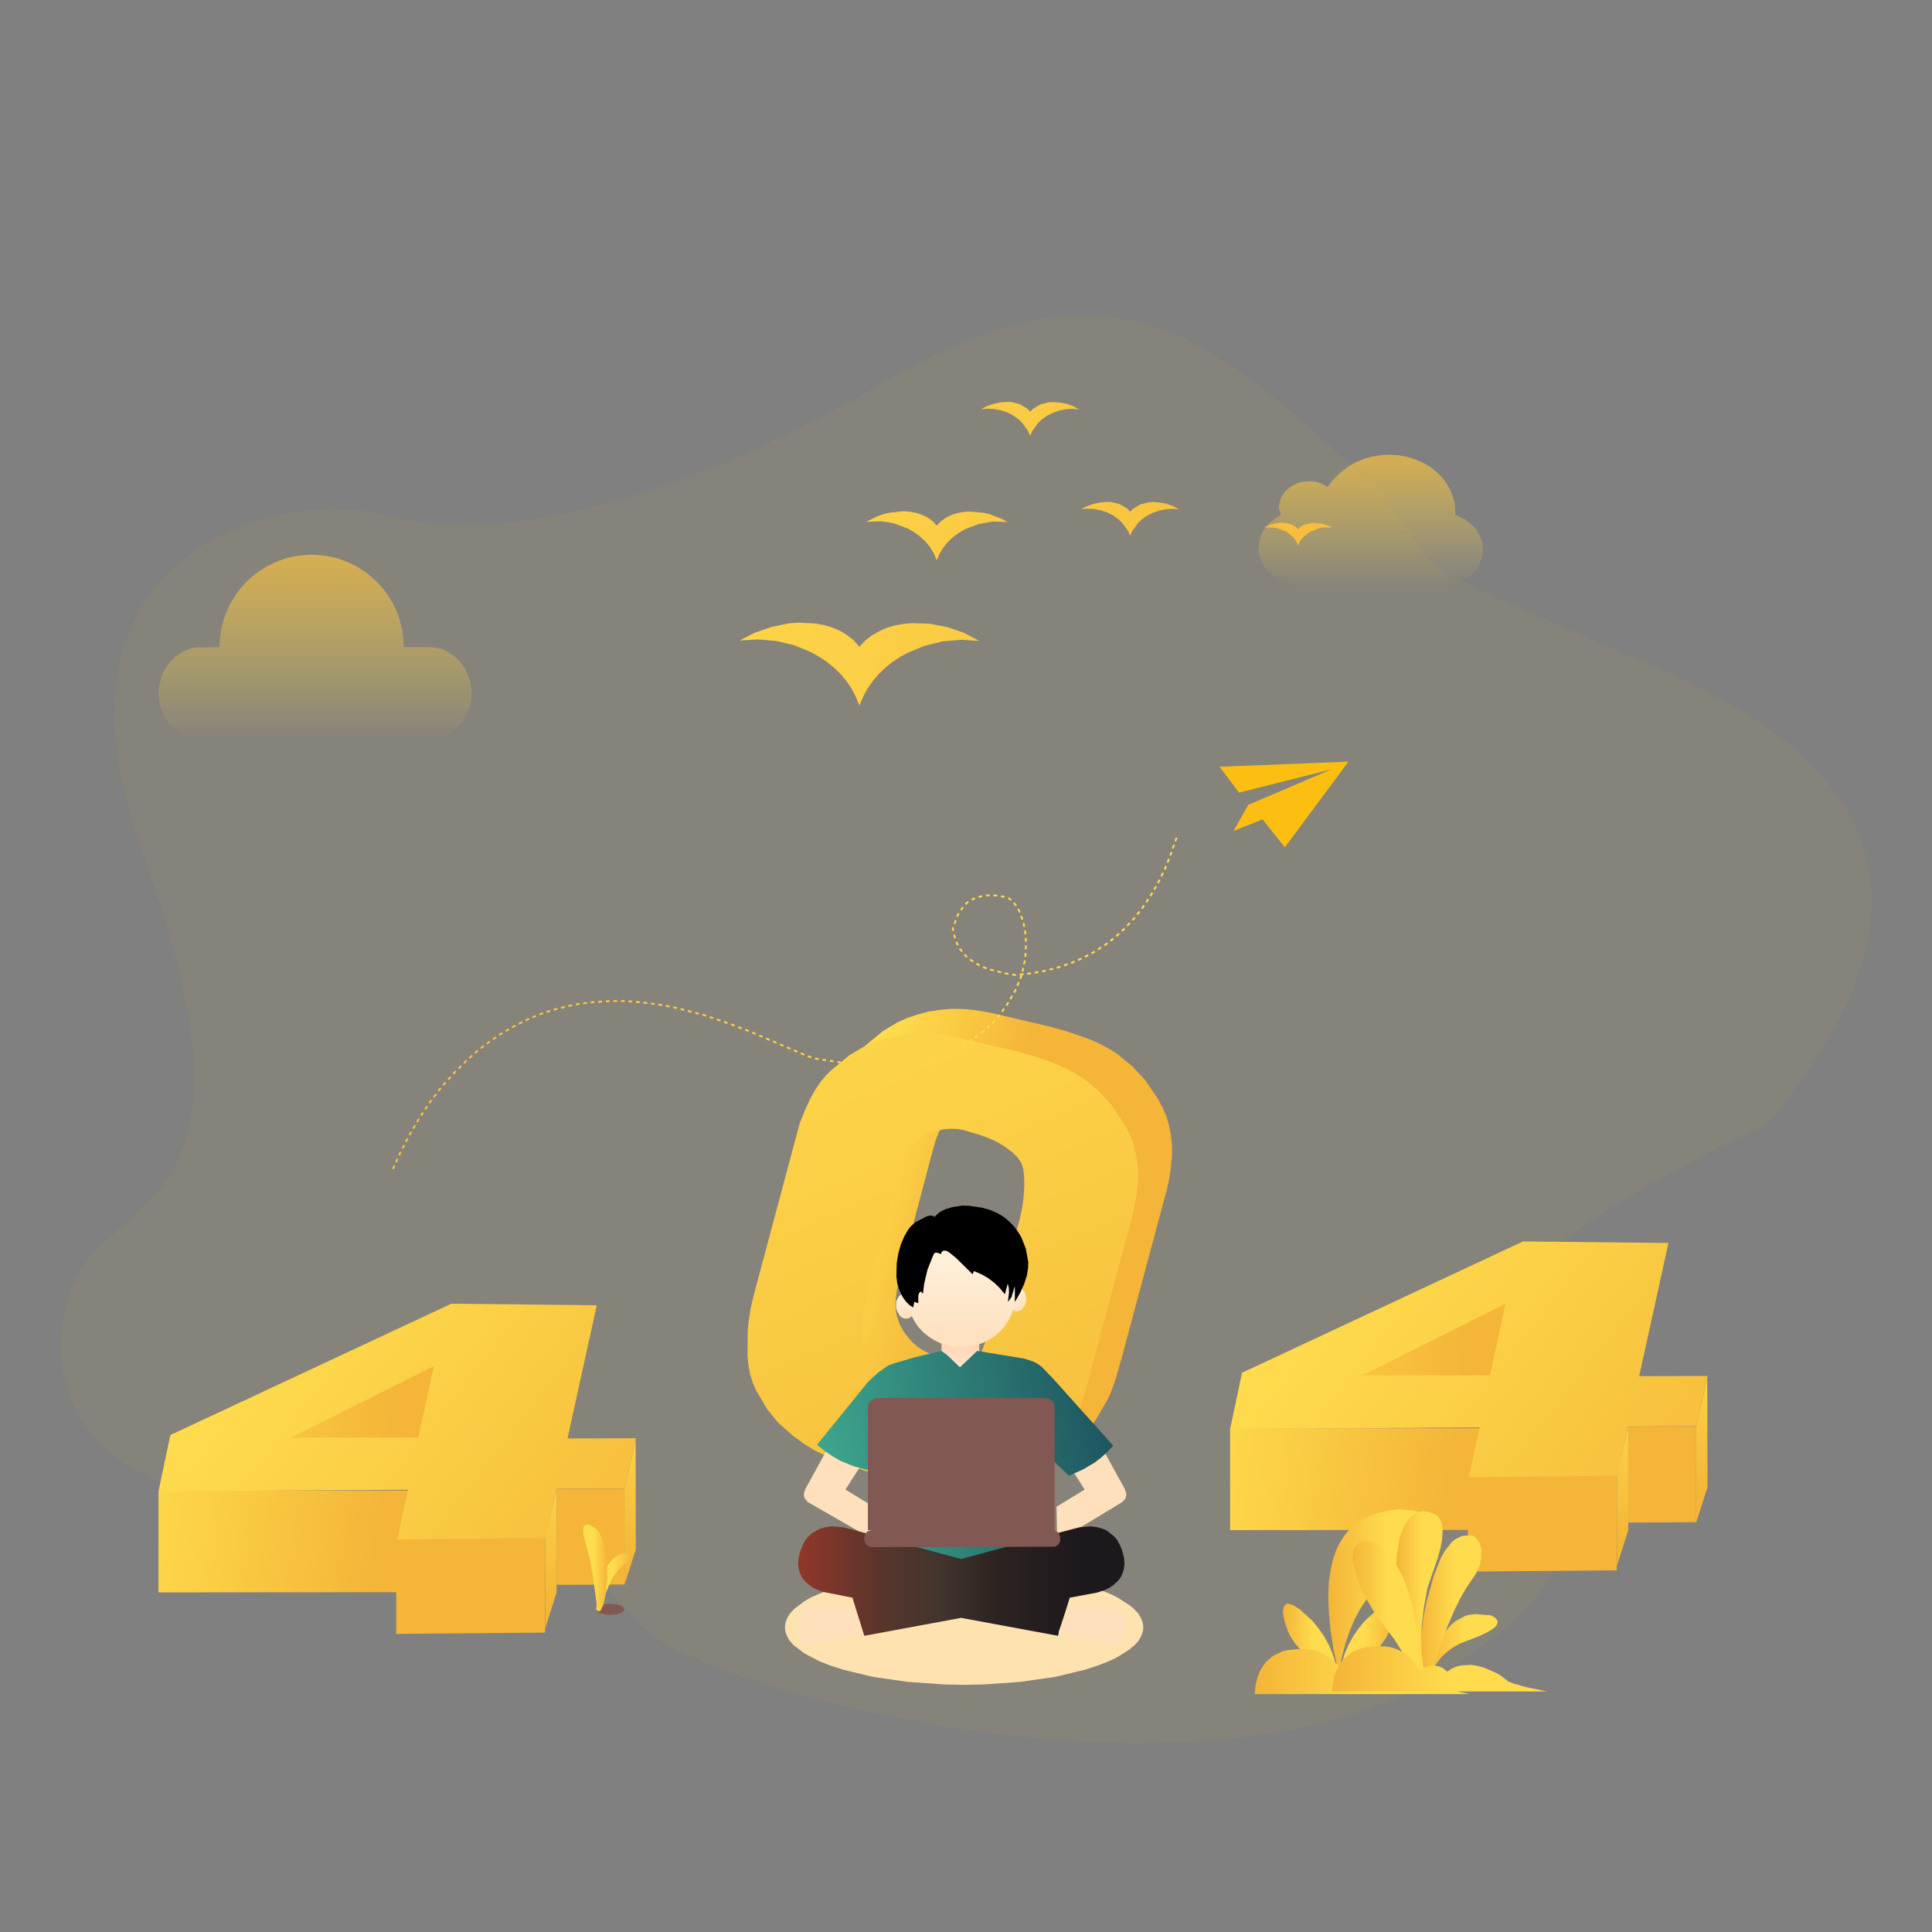 <?xml version="1.0" standalone="no"?><!DOCTYPE svg PUBLIC "-//W3C//DTD SVG 1.1//EN" "http://www.w3.org/Graphics/SVG/1.1/DTD/svg11.dtd"><svg height="1024" node-id="1" sillyvg="true" template-height="1024" template-width="1024" version="1.1" viewBox="0 0 1024 1024" width="1024" xmlns="http://www.w3.org/2000/svg" xmlns:xlink="http://www.w3.org/1999/xlink"><rect x="0" y="0" width="1024" height="1024" fill="#808080" stroke="none"/><defs node-id="149"><linearGradient gradientUnits="objectBoundingBox" id="linearGradient-1" node-id="5" spreadMethod="pad" x1="0.5" x2="0.5" y1="1" y2="-0.415"><stop offset="0" stop-color="#ffdc4d" stop-opacity="0"></stop><stop offset="1" stop-color="#f4b538"></stop></linearGradient><linearGradient gradientUnits="objectBoundingBox" id="linearGradient-2" node-id="8" spreadMethod="pad" x1="0.5" x2="0.5" y1="1" y2="-0.415"><stop offset="0" stop-color="#ffdc4d" stop-opacity="0"></stop><stop offset="1" stop-color="#f4b538"></stop></linearGradient><linearGradient gradientUnits="objectBoundingBox" id="linearGradient1" node-id="163" spreadMethod="pad" x1="-0.073" x2="0.5" y1="0.45" y2="0.5"><stop offset="0" stop-color="#ffdc4d"></stop><stop offset="1" stop-color="#f4b538"></stop></linearGradient><linearGradient gradientUnits="objectBoundingBox" id="linearGradient2" node-id="170" spreadMethod="pad" x1="0.497" x2="0.515" y1="-0.32" y2="0.856"><stop offset="0" stop-color="#ffdc4d"></stop><stop offset="1" stop-color="#f4b538"></stop></linearGradient><linearGradient gradientUnits="objectBoundingBox" id="linearGradient3" node-id="177" spreadMethod="pad" x1="0.497" x2="0.514" y1="-0.32" y2="0.856"><stop offset="0" stop-color="#ffdc4d"></stop><stop offset="1" stop-color="#f4b538"></stop></linearGradient><linearGradient gradientUnits="objectBoundingBox" id="linearGradient4" node-id="184" spreadMethod="pad" x1="0.143" x2="1.378" y1="0.265" y2="0.743"><stop offset="0" stop-color="#ffdc4d"></stop><stop offset="1" stop-color="#f4b538"></stop></linearGradient><linearGradient gradientUnits="objectBoundingBox" id="linearGradient-7" node-id="23" spreadMethod="pad" x1="0.157" x2="0.5" y1="0.385" y2="0.5"><stop offset="0" stop-color="#ffdc4d"></stop><stop offset="1" stop-color="#f4b538"></stop></linearGradient><linearGradient gradientUnits="objectBoundingBox" id="linearGradient-8" node-id="26" spreadMethod="pad" x1="0.286" x2="1.025" y1="-0.461" y2="1.497"><stop offset="0" stop-color="#ffdc4d"></stop><stop offset="1" stop-color="#f4b538"></stop></linearGradient><linearGradient gradientUnits="objectBoundingBox" id="linearGradient-3" node-id="11" spreadMethod="pad" x1="-0.073" x2="0.5" y1="0.45" y2="0.5"><stop offset="0" stop-color="#ffdc4d"></stop><stop offset="1" stop-color="#f4b538"></stop></linearGradient><linearGradient gradientUnits="objectBoundingBox" id="linearGradient-4" node-id="14" spreadMethod="pad" x1="0.497" x2="0.515" y1="-0.32" y2="0.856"><stop offset="0" stop-color="#ffdc4d"></stop><stop offset="1" stop-color="#f4b538"></stop></linearGradient><linearGradient gradientUnits="objectBoundingBox" id="linearGradient-5" node-id="17" spreadMethod="pad" x1="0.497" x2="0.514" y1="-0.32" y2="0.856"><stop offset="0" stop-color="#ffdc4d"></stop><stop offset="1" stop-color="#f4b538"></stop></linearGradient><linearGradient gradientUnits="objectBoundingBox" id="linearGradient-6" node-id="20" spreadMethod="pad" x1="0.143" x2="1.378" y1="0.265" y2="0.743"><stop offset="0" stop-color="#ffdc4d"></stop><stop offset="1" stop-color="#f4b538"></stop></linearGradient><linearGradient gradientUnits="objectBoundingBox" id="linearGradient-9" node-id="29" spreadMethod="pad" x1="0.5" x2="0.5" y1="-0.19" y2="1"><stop offset="0" stop-color="#ffcda5"></stop><stop offset="1" stop-color="#ffe8d1"></stop></linearGradient><linearGradient gradientUnits="objectBoundingBox" id="linearGradient-10" node-id="32" spreadMethod="pad" x1="0.5" x2="0.5" y1="0" y2="1"><stop offset="0" stop-color="#fff2df"></stop><stop offset="1" stop-color="#fee0bc"></stop></linearGradient><linearGradient gradientUnits="objectBoundingBox" id="linearGradient-11" node-id="35" spreadMethod="pad" x1="0.204" x2="0.644" y1="0.234" y2="1"><stop offset="0" stop-color="#fff2df"></stop><stop offset="1" stop-color="#fee0bc"></stop></linearGradient><linearGradient gradientUnits="objectBoundingBox" id="linearGradient-12" node-id="38" spreadMethod="pad" x1="0.5" x2="0.5" y1="0" y2="1"><stop offset="0" stop-color="#fff2df"></stop><stop offset="1" stop-color="#fee0bc"></stop></linearGradient><linearGradient gradientUnits="objectBoundingBox" id="linearGradient-13" node-id="41" spreadMethod="pad" x1="-0.087" x2="1.2" y1="0.666" y2="0.5"><stop offset="0" stop-color="#41b093"></stop><stop offset="1" stop-color="#184657"></stop></linearGradient><linearGradient gradientUnits="objectBoundingBox" id="linearGradient-14" node-id="44" spreadMethod="pad" x1="0.863" x2="-0" y1="-0.028" y2="-0.028"><stop offset="0" stop-color="#1d181c"></stop><stop offset="0.3" stop-color="#2c2422"></stop><stop offset="0.5" stop-color="#42352c"></stop><stop offset="0.7" stop-color="#57352c"></stop><stop offset="1" stop-color="#923629"></stop></linearGradient><linearGradient gradientUnits="objectBoundingBox" id="linearGradient-17" node-id="56" spreadMethod="pad" x1="0.5" x2="0.5" y1="-0.517" y2="2.094"><stop offset="0" stop-color="#fcbf11"></stop><stop offset="1" stop-color="#fcbf11"></stop></linearGradient><linearGradient gradientUnits="objectBoundingBox" id="linearGradient-18" node-id="59" spreadMethod="pad" x1="-0.389" x2="0.9" y1="0.475" y2="0.51"><stop offset="0" stop-color="#f4b538"></stop><stop offset="1" stop-color="#ffdc4d"></stop></linearGradient><linearGradient gradientUnits="objectBoundingBox" id="linearGradient-19" node-id="62" spreadMethod="pad" x1="0.453" x2="0.992" y1="0.997" y2="0.997"><stop offset="0" stop-color="#ffdc4d"></stop><stop offset="1" stop-color="#f4b538"></stop></linearGradient><linearGradient gradientUnits="objectBoundingBox" id="linearGradient-20" node-id="65" spreadMethod="pad" x1="0.453" x2="0.992" y1="0.997" y2="0.997"><stop offset="0" stop-color="#ffdc4d"></stop><stop offset="1" stop-color="#f4b538"></stop></linearGradient><linearGradient gradientUnits="objectBoundingBox" id="linearGradient-21" node-id="68" spreadMethod="pad" x1="0.547" x2="0.008" y1="0.997" y2="0.997"><stop offset="0" stop-color="#ffdc4d"></stop><stop offset="1" stop-color="#f4b538"></stop></linearGradient><linearGradient gradientUnits="objectBoundingBox" id="linearGradient5" node-id="299" spreadMethod="pad" x1="0.547" x2="0.008" y1="0.997" y2="0.997"><stop offset="0" stop-color="#ffdc4d"></stop><stop offset="1" stop-color="#f4b538"></stop></linearGradient><linearGradient gradientUnits="objectBoundingBox" id="linearGradient-22" node-id="71" spreadMethod="pad" x1="0.453" x2="0.992" y1="0.997" y2="0.997"><stop offset="0" stop-color="#ffdc4d"></stop><stop offset="1" stop-color="#f4b538"></stop></linearGradient><linearGradient gradientUnits="objectBoundingBox" id="linearGradient-23" node-id="74" spreadMethod="pad" x1="0.547" x2="0.008" y1="0.997" y2="0.997"><stop offset="0" stop-color="#ffdc4d"></stop><stop offset="1" stop-color="#f4b538"></stop></linearGradient><linearGradient gradientUnits="objectBoundingBox" id="linearGradient-24" node-id="77" spreadMethod="pad" x1="0.547" x2="0.008" y1="0.997" y2="0.997"><stop offset="0" stop-color="#ffdc4d"></stop><stop offset="1" stop-color="#f4b538"></stop></linearGradient><linearGradient gradientUnits="objectBoundingBox" id="linearGradient-25" node-id="80" spreadMethod="pad" x1="0.547" x2="0.008" y1="0.997" y2="0.997"><stop offset="0" stop-color="#ffdc4d"></stop><stop offset="1" stop-color="#f4b538"></stop></linearGradient><linearGradient gradientUnits="objectBoundingBox" id="linearGradient-26" node-id="83" spreadMethod="pad" x1="0.547" x2="0.008" y1="0.997" y2="0.997"><stop offset="0" stop-color="#ffdc4d"></stop><stop offset="1" stop-color="#f4b538"></stop></linearGradient><linearGradient gradientUnits="objectBoundingBox" id="linearGradient-27" node-id="86" spreadMethod="pad" x1="0.547" x2="0.008" y1="0.997" y2="0.997"><stop offset="0" stop-color="#ffdc4d"></stop><stop offset="1" stop-color="#f4b538"></stop></linearGradient><linearGradient gradientUnits="objectBoundingBox" id="linearGradient-28" node-id="89" spreadMethod="pad" x1="0.547" x2="0.008" y1="0.997" y2="0.997"><stop offset="0" stop-color="#ffdc4d"></stop><stop offset="1" stop-color="#f4b538"></stop></linearGradient><linearGradient gradientUnits="objectBoundingBox" id="linearGradient-29" node-id="92" spreadMethod="pad" x1="-0.263" x2="1.305" y1="0.369" y2="0.535"><stop offset="0" stop-color="#ffdc4d"></stop><stop offset="1" stop-color="#f4b538"></stop></linearGradient></defs><path d="M 0.00 0.00 L 1024.00 0.00 L 1024.00 1024.00 L 0.00 1024.00 Z" fill="none" id="矩形" node-id="96" stroke="none" target-height="1024" target-width="1024" target-x="0" target-y="0"></path><g node-id="389"><g node-id="390"><path d="M 937.80 594.60 L 947.50 582.50 L 956.00 570.90 L 963.40 559.80 L 969.90 549.20 L 975.30 539.10 L 980.00 529.40 L 983.70 520.00 L 986.70 511.00 L 989.00 502.40 L 990.70 494.00 L 991.60 486.00 L 992.00 478.20 L 991.80 470.60 L 991.00 463.20 L 989.60 455.90 L 987.60 448.80 L 985.10 441.80 L 981.90 434.90 L 978.20 428.10 L 973.70 421.40 L 968.60 414.70 L 962.80 408.10 L 956.20 401.50 L 948.70 394.90 L 940.40 388.40 L 931.10 381.80 L 920.80 375.40 L 909.30 368.90 L 896.70 362.50 L 882.90 356.20 L 806.50 322.80 L 784.10 312.50 L 775.50 308.30 L 764.10 301.90 L 760.40 299.30 L 757.30 296.60 L 755.00 294.20 L 743.90 277.40 L 739.80 272.00 L 728.20 258.70 L 720.40 250.80 L 709.80 240.70 L 686.80 220.10 L 676.20 211.30 L 665.40 202.80 L 654.90 195.40 L 644.90 188.90 L 637.10 184.30 L 629.40 180.30 L 621.80 176.90 L 614.30 174.00 L 606.60 171.50 L 598.70 169.60 L 590.80 168.20 L 582.80 167.30 L 574.80 167.00 L 566.50 167.20 L 557.90 168.10 L 548.90 169.50 L 540.20 171.40 L 531.00 174.00 L 521.30 177.30 L 511.00 181.20 L 501.20 185.50 L 490.70 190.60 L 479.60 196.40 L 451.10 212.50 L 434.90 221.20 L 419.20 229.10 L 404.00 236.30 L 388.30 243.30 L 373.20 249.50 L 358.60 255.00 L 344.60 259.90 L 330.20 264.40 L 316.40 268.20 L 303.30 271.30 L 290.90 273.80 L 278.10 275.90 L 266.00 277.30 L 254.70 278.10 L 244.10 278.30 L 235.40 278.00 L 227.20 277.40 L 219.60 276.40 L 212.40 275.00 L 199.40 271.80 L 192.30 270.60 L 184.50 269.90 L 176.70 269.70 L 168.40 270.00 L 159.80 270.80 L 151.20 272.20 L 142.60 274.10 L 133.80 276.70 L 127.40 279.00 L 114.90 284.70 L 108.80 288.10 L 103.00 291.90 L 97.40 296.10 L 92.10 300.80 L 87.00 305.80 L 82.30 311.20 L 78.00 317.10 L 74.10 323.40 L 70.50 330.30 L 68.10 336.00 L 66.00 341.90 L 64.20 348.30 L 62.70 355.10 L 61.60 362.40 L 60.90 369.40 L 60.60 376.90 L 60.80 384.90 L 61.40 393.40 L 62.50 402.50 L 63.90 411.10 L 65.90 420.20 L 68.40 430.00 L 71.50 440.30 L 82.40 471.50 L 88.10 489.30 L 92.50 505.10 L 95.60 517.30 L 99.80 538.30 L 102.20 556.80 L 102.70 565.30 L 102.60 579.80 L 101.00 593.40 L 98.30 604.50 L 95.70 611.50 L 92.80 617.70 L 89.60 623.20 L 86.00 628.40 L 82.10 633.20 L 78.00 637.60 L 71.60 643.90 L 51.80 661.40 L 45.90 668.10 L 43.20 672.00 L 38.50 680.90 L 35.10 690.70 L 32.80 701.50 L 32.20 706.90 L 32.20 718.30 L 32.80 724.00 L 33.80 729.70 L 35.40 735.40 L 37.40 741.10 L 39.80 746.50 L 42.80 751.90 L 46.40 757.10 L 50.50 762.30 L 55.10 766.90 L 60.30 771.40 L 66.30 775.70 L 73.00 779.80 L 78.50 782.60 L 84.40 785.10 L 91.00 787.50 L 98.20 789.70 L 106.10 791.60 L 121.80 794.20 L 140.50 795.50 L 170.60 795.70 L 187.90 796.20 L 203.10 797.20 L 218.30 798.70 L 231.70 800.60 L 243.30 802.70 L 254.90 805.50 L 265.10 808.40 L 273.90 811.40 L 282.50 815.10 L 290.10 818.80 L 296.80 822.60 L 303.30 826.80 L 309.10 831.00 L 314.20 835.30 L 321.60 842.20 L 343.30 865.00 L 350.80 870.20 L 356.50 873.40 L 363.90 877.00 L 372.80 881.00 L 383.60 885.20 L 406.70 893.10 L 434.00 901.00 L 464.30 908.20 L 496.40 914.40 L 513.40 917.10 L 530.50 919.30 L 547.90 921.20 L 565.60 922.60 L 583.20 923.60 L 600.90 924.00 L 618.40 923.80 L 644.60 922.40 L 670.00 919.40 L 682.50 917.30 L 694.70 914.70 L 706.50 911.80 L 717.90 908.30 L 727.00 905.20 L 735.70 901.70 L 744.20 897.90 L 752.30 893.80 L 760.10 889.40 L 770.90 882.70 L 788.40 870.50 L 795.30 865.00 L 802.30 858.90 L 808.10 853.20 L 812.90 847.90 L 816.80 842.90 L 820.50 837.50 L 823.40 832.30 L 825.50 827.50 L 827.10 822.90 L 828.10 818.10 L 828.70 813.50 L 828.70 809.00 L 828.30 804.60 L 827.10 798.80 L 825.40 793.20 L 823.00 787.60 L 817.10 776.80 L 808.00 763.70 L 796.70 748.30 L 791.60 740.60 L 788.50 735.40 L 785.90 730.30 L 783.80 725.10 L 782.90 721.40 L 782.40 717.70 L 782.50 713.70 L 783.20 709.60 L 784.60 705.30 L 786.60 700.60 L 789.40 695.60 L 793.10 690.30 L 797.90 684.50 L 803.80 678.20 L 811.10 671.50 L 819.80 664.20 L 830.10 656.30 L 842.30 647.80 L 856.50 638.70 L 873.00 628.80 L 891.80 618.20 L 913.40 606.80 L 937.80 594.60 Z" fill="#f1bc01" fill-opacity="0.05" fill-rule="evenodd" group-id="1,2" id="路径-60" node-id="98" stroke="none" target-height="757" target-width="959.8" target-x="32.2" target-y="167"></path></g><path d="M 227.50 343.00 L 214.00 343.00 L 213.80 337.90 L 213.00 333.10 L 211.80 328.40 L 210.20 323.90 L 208.10 319.60 L 205.70 315.60 L 202.90 311.80 L 199.70 308.40 L 196.20 305.20 L 192.50 302.40 L 188.50 299.90 L 184.20 297.90 L 179.70 296.20 L 175.10 295.00 L 170.30 294.30 L 165.20 294.00 L 160.10 294.30 L 155.30 295.00 L 150.60 296.20 L 146.20 297.90 L 141.90 299.90 L 137.90 302.40 L 134.10 305.20 L 130.60 308.40 L 127.50 311.80 L 124.70 315.60 L 122.20 319.60 L 120.20 323.90 L 118.50 328.40 L 117.30 333.10 L 116.60 337.90 L 116.30 343.00 L 103.40 343.20 L 100.50 343.90 L 97.70 344.90 L 92.80 348.10 L 90.60 350.20 L 87.10 355.10 L 85.80 358.00 L 84.20 364.10 L 84.00 367.50 L 84.80 374.00 L 87.10 379.90 L 90.60 384.80 L 95.10 388.70 L 97.70 390.10 L 100.50 391.10 L 103.40 391.80 L 106.50 392.00 L 227.50 392.00 L 230.60 391.80 L 233.50 391.10 L 236.30 390.10 L 241.20 386.90 L 243.40 384.80 L 246.90 379.90 L 249.20 374.00 L 249.80 370.90 L 250.00 367.50 L 249.80 364.10 L 249.20 361.00 L 246.90 355.10 L 245.30 352.50 L 241.20 348.10 L 236.30 344.90 L 233.50 343.90 L 230.60 343.20 L 227.50 343.00 Z" fill="url(#linearGradient-1)" fill-rule="evenodd" group-id="1" id="路径" node-id="99" stroke="none" target-height="98" target-width="166" target-x="84" target-y="294"></path><path d="M 786.00 291.30 L 785.80 294.00 L 784.20 299.00 L 782.90 301.30 L 780.60 304.00 L 777.80 306.30 L 774.50 308.30 L 771.00 309.80 L 767.10 310.70 L 762.70 311.00 L 690.80 311.00 L 686.50 310.40 L 682.50 309.40 L 678.90 307.80 L 675.50 305.80 L 672.60 303.40 L 670.30 300.60 L 668.90 298.30 L 667.90 295.90 L 667.20 293.30 L 667.00 290.40 L 667.70 285.60 L 669.60 281.20 L 672.70 277.40 L 675.60 274.90 L 678.90 272.90 L 677.80 269.00 L 678.10 266.50 L 678.80 264.30 L 680.00 262.10 L 681.50 260.10 L 683.50 258.40 L 685.80 257.00 L 688.20 255.90 L 691.00 255.30 L 694.00 255.00 L 696.80 255.20 L 699.30 255.90 L 703.80 258.10 L 706.10 254.80 L 708.90 251.90 L 712.00 249.20 L 715.30 246.80 L 719.00 244.80 L 723.00 243.20 L 727.20 242.00 L 731.60 241.30 L 736.20 241.00 L 741.10 241.30 L 745.60 242.10 L 749.90 243.40 L 754.10 245.20 L 757.80 247.30 L 761.10 249.90 L 764.10 252.80 L 766.60 256.00 L 768.60 259.50 L 770.10 263.20 L 771.10 267.10 L 771.40 272.90 L 776.80 275.50 L 781.10 279.10 L 782.80 281.20 L 785.20 286.00 L 785.80 288.60 L 786.00 291.30 Z" fill="url(#linearGradient-2)" fill-rule="evenodd" group-id="1" id="路径" node-id="100" stroke="none" target-height="70" target-width="119" target-x="667" target-y="241"></path><g node-id="391"><path d="M 245.70 703.00 L 250.00 769.00 L 131.00 764.10 L 245.70 703.00 Z M 220.00 790.00 L 219.90 815.70 L 289.00 815.00 L 288.90 865.30 L 210.00 866.00 L 210.00 843.90 L 84.00 844.00 L 84.00 790.10 L 220.00 790.00 Z M 295.00 789.20 L 331.00 789.00 L 331.00 839.80 L 295.00 840.00 L 295.00 789.20 Z" fill="url(#linearGradient1)" fill-rule="evenodd" group-id="1,3" id="形状结合" node-id="102" stroke="none" target-height="163" target-width="247" target-x="84" target-y="703"></path><path d="M 289.00 815.10 L 289.00 863.00 L 295.00 844.10 L 295.00 789.00 Z" fill="url(#linearGradient2)" fill-rule="evenodd" group-id="1,3" id="路径-23" node-id="103" stroke="none" target-height="74" target-width="6" target-x="289" target-y="789"></path><path d="M 331.00 789.20 L 336.90 763.00 L 337.00 821.30 L 331.00 840.00 Z" fill="url(#linearGradient3)" fill-rule="evenodd" group-id="1,3" id="路径-24" node-id="104" stroke="none" target-height="77" target-width="6" target-x="331" target-y="763"></path><path d="M 289.20 815.20 L 294.90 789.10 L 331.10 788.90 L 337.00 762.30 L 300.80 762.40 L 316.30 691.80 L 239.20 691.00 L 90.30 760.60 L 84.00 790.40 L 216.20 789.60 L 210.50 816.00 L 289.20 815.20 Z M 221.70 761.90 L 154.00 762.00 L 230.00 724.00 L 221.70 761.90 Z" fill="url(#linearGradient4)" fill-rule="evenodd" group-id="1,3" node-id="368" stroke="none" target-height="125" target-width="253" target-x="84" target-y="691"></path></g><g node-id="392"><g node-id="400"><path d="M 467.30 763.30 L 479.00 767.40 L 486.90 769.70 L 512.50 775.00 L 519.60 776.00 L 526.20 776.50 L 533.20 776.40 L 540.30 775.90 L 547.20 774.80 L 553.80 773.30 L 558.80 771.70 L 561.90 770.30 L 565.30 768.30 L 572.00 763.40 L 577.70 756.90 L 580.80 752.50 L 587.10 741.70 L 588.90 737.80 L 591.30 731.00 L 594.60 719.40 L 618.30 631.10 L 619.60 625.30 L 620.60 618.90 L 621.20 612.60 L 621.20 607.30 L 620.70 602.10 L 619.50 596.00 L 618.30 591.90 L 616.30 587.20 L 613.40 581.90 L 606.90 572.40 L 600.20 565.20 L 592.40 558.80 L 588.10 556.00 L 583.10 553.30 L 577.50 550.80 L 564.70 546.40 L 556.30 544.10 L 525.50 536.90 L 516.30 535.30 L 510.70 534.80 L 504.80 534.70 L 498.40 535.20 L 492.00 536.20 L 486.30 537.70 L 481.00 539.50 L 475.80 541.80 L 468.20 546.30 L 458.60 554.20 L 455.70 557.10 L 452.80 560.60 L 450.10 564.60 L 447.70 568.90 L 444.90 574.80 L 441.80 582.60 L 417.80 672.30 L 415.90 680.30 L 414.70 687.90 L 414.30 692.90 L 414.20 705.60 L 414.70 710.70 L 415.60 715.50 L 417.00 719.90 L 418.80 724.00 L 424.60 733.90 L 430.50 741.10 L 438.30 748.00 L 444.60 752.60 L 449.90 755.80 L 456.10 758.70 L 467.30 763.30 Z M 505.50 721.60 L 497.20 719.20 L 492.40 717.30 L 488.70 715.40 L 485.90 713.50 L 483.30 711.10 L 481.00 708.50 L 478.90 705.60 L 477.10 702.40 L 475.80 699.00 L 474.90 695.50 L 474.60 691.80 L 474.80 687.80 L 475.60 682.60 L 478.30 670.40 L 493.70 612.30 L 495.80 604.80 L 497.80 599.60 L 499.70 596.10 L 501.40 594.00 L 504.20 591.30 L 508.60 588.10 L 510.70 587.10 L 518.00 585.60 L 522.20 585.30 L 525.60 585.40 L 528.40 585.90 L 536.60 588.30 L 542.20 590.30 L 546.90 592.50 L 550.80 594.90 L 554.60 597.80 L 557.20 600.30 L 558.80 602.50 L 559.70 604.30 L 560.40 606.90 L 560.80 610.50 L 560.90 615.50 L 560.50 621.80 L 559.70 627.60 L 558.50 633.00 L 543.60 688.80 L 538.90 701.80 L 534.80 711.30 L 531.60 716.10 L 529.80 717.70 L 527.50 719.20 L 524.50 720.60 L 520.80 721.80 L 517.10 722.50 L 513.30 722.70 L 509.40 722.40 L 505.50 721.60 Z" fill="url(#linearGradient-7)" fill-rule="evenodd" group-id="1,4,12" node-id="374" stroke="none" target-height="241.8" target-width="207" target-x="414.2" target-y="534.7"></path></g><path d="M 449.30 776.30 L 461.00 780.40 L 468.90 782.70 L 494.50 788.00 L 501.60 789.00 L 508.20 789.50 L 515.20 789.40 L 522.30 788.90 L 529.20 787.80 L 535.80 786.30 L 540.80 784.70 L 543.90 783.30 L 547.30 781.30 L 554.00 776.40 L 559.70 769.90 L 562.80 765.50 L 569.10 754.70 L 570.90 750.80 L 573.30 744.00 L 576.60 732.40 L 600.30 644.10 L 601.60 638.30 L 602.60 631.90 L 603.20 625.60 L 603.20 620.30 L 602.70 615.10 L 601.50 609.00 L 600.30 604.90 L 598.30 600.20 L 595.40 594.90 L 588.90 585.40 L 582.20 578.20 L 574.40 571.80 L 570.10 569.00 L 565.10 566.30 L 559.50 563.80 L 546.70 559.40 L 538.30 557.10 L 507.50 549.90 L 498.30 548.30 L 492.70 547.80 L 486.80 547.70 L 480.40 548.20 L 474.00 549.20 L 468.30 550.70 L 463.00 552.50 L 457.80 554.80 L 450.20 559.30 L 440.60 567.20 L 437.70 570.10 L 434.80 573.60 L 432.10 577.60 L 429.70 581.90 L 426.90 587.80 L 423.80 595.60 L 399.80 685.30 L 397.90 693.30 L 396.70 700.90 L 396.30 705.90 L 396.20 718.60 L 396.70 723.70 L 397.60 728.50 L 399.00 732.90 L 400.80 737.00 L 406.60 746.90 L 412.50 754.10 L 420.30 761.00 L 426.60 765.60 L 431.90 768.80 L 438.10 771.70 L 449.30 776.30 Z M 487.50 734.60 L 479.20 732.20 L 474.40 730.30 L 470.70 728.40 L 467.90 726.50 L 463.00 721.50 L 459.10 715.40 L 457.80 712.00 L 456.90 708.50 L 456.60 704.80 L 456.80 700.80 L 457.60 695.60 L 460.30 683.40 L 475.70 625.30 L 477.80 617.80 L 479.80 612.60 L 481.70 609.10 L 483.40 607.00 L 486.20 604.30 L 490.60 601.10 L 492.70 600.10 L 500.00 598.60 L 504.20 598.30 L 507.60 598.40 L 510.40 598.90 L 518.60 601.30 L 524.20 603.30 L 528.90 605.50 L 532.80 607.90 L 536.60 610.80 L 539.20 613.30 L 540.80 615.50 L 541.70 617.30 L 542.40 619.90 L 542.80 623.50 L 542.90 628.50 L 542.50 634.80 L 541.70 640.60 L 540.50 646.00 L 525.60 701.80 L 520.90 714.80 L 516.80 724.30 L 513.60 729.10 L 511.80 730.70 L 509.50 732.20 L 506.50 733.60 L 502.80 734.80 L 499.10 735.50 L 495.30 735.70 L 491.40 735.40 L 487.50 734.60 Z" fill="url(#linearGradient-8)" fill-rule="evenodd" group-id="1,4,13" node-id="379" stroke="none" target-height="241.8" target-width="207" target-x="396.2" target-y="547.7"></path></g><g node-id="393"><path d="M 813.70 670.00 L 818.00 736.00 L 699.00 731.10 L 813.70 670.00 Z M 788.00 757.00 L 787.90 782.70 L 857.00 782.00 L 856.90 832.30 L 778.00 833.00 L 778.00 810.90 L 652.00 811.00 L 652.00 757.10 L 788.00 757.00 Z M 863.00 756.20 L 899.00 756.00 L 899.00 806.80 L 863.00 807.00 L 863.00 756.20 Z" fill="url(#linearGradient-3)" fill-rule="evenodd" group-id="1,5" id="形状结合" node-id="110" stroke="none" target-height="163" target-width="247" target-x="652" target-y="670"></path><path d="M 857.00 782.10 L 857.00 830.00 L 863.00 811.10 L 863.00 756.00 Z" fill="url(#linearGradient-4)" fill-rule="evenodd" group-id="1,5" id="路径-23" node-id="111" stroke="none" target-height="74" target-width="6" target-x="857" target-y="756"></path><path d="M 899.00 756.20 L 904.90 730.00 L 905.00 788.30 L 899.00 807.00 Z" fill="url(#linearGradient-5)" fill-rule="evenodd" group-id="1,5" id="路径-24" node-id="112" stroke="none" target-height="77" target-width="6" target-x="899" target-y="730"></path><path d="M 857.20 782.20 L 862.90 756.10 L 899.10 755.90 L 905.00 729.30 L 868.80 729.40 L 884.30 658.80 L 807.20 658.00 L 658.30 727.60 L 652.00 757.40 L 784.20 756.60 L 778.50 783.00 L 857.20 782.20 Z M 789.70 728.90 L 722.00 729.00 L 798.00 691.00 L 789.70 728.90 Z" fill="url(#linearGradient-6)" fill-rule="evenodd" group-id="1,5" node-id="387" stroke="none" target-height="125" target-width="253" target-x="652" target-y="658"></path></g><g node-id="394"><path d="M 606.00 862.50 L 605.70 864.90 L 604.80 867.30 L 603.40 869.70 L 601.20 872.10 L 598.70 874.20 L 592.10 878.40 L 587.70 880.50 L 581.80 882.80 L 575.00 885.00 L 559.20 888.80 L 541.00 891.40 L 521.50 892.80 L 511.00 893.00 L 500.50 892.80 L 481.00 891.40 L 462.80 888.80 L 447.00 885.00 L 440.20 882.80 L 434.30 880.50 L 426.30 876.30 L 420.80 872.10 L 418.60 869.70 L 417.20 867.30 L 416.30 864.90 L 416.00 862.50 L 416.30 860.10 L 417.20 857.70 L 418.60 855.30 L 420.80 852.90 L 426.30 848.70 L 429.90 846.60 L 440.20 842.20 L 447.00 840.00 L 454.90 837.90 L 471.50 834.80 L 490.50 832.70 L 511.00 832.00 L 521.50 832.20 L 541.00 833.60 L 559.20 836.20 L 575.00 840.00 L 581.80 842.20 L 587.70 844.50 L 592.10 846.60 L 598.70 850.80 L 601.20 852.90 L 603.40 855.30 L 604.80 857.70 L 605.70 860.10 L 606.00 862.50 Z" fill="#fee3b1" fill-rule="evenodd" group-id="1,6" id="椭圆形" node-id="115" stroke="none" target-height="61" target-width="190" target-x="416" target-y="832"></path><path d="M 438.50 768.00 L 426.90 789.10 L 426.10 791.40 L 426.10 792.80 L 426.50 794.10 L 428.10 796.10 L 462.80 816.00 L 463.00 798.60 L 448.10 789.50 L 459.00 772.50 L 438.50 768.00 Z" fill="#fee0bc" fill-rule="evenodd" group-id="1,6" id="胳膊-path" node-id="116" stroke="none" target-height="48" target-width="36.9" target-x="426.1" target-y="768"></path><path d="M 584.50 768.00 L 596.10 789.10 L 596.90 791.40 L 596.90 792.80 L 596.50 794.20 L 594.90 796.10 L 560.30 817.00 L 560.00 798.60 L 574.90 789.50 L 564.00 772.50 L 584.50 768.00 Z" fill="#fee0bc" fill-rule="evenodd" group-id="1,6" id="胳膊-path" node-id="117" stroke="none" target-height="49" target-width="36.9" target-x="560" target-y="768"></path><g node-id="402"><path d="M 499.00 708.00 L 519.00 708.00 L 519.00 728.00 L 499.00 728.00 Z" fill="url(#linearGradient-9)" fill-rule="evenodd" group-id="1,6,14" id="矩形" node-id="119" stroke="none" target-height="20" target-width="20" target-x="499" target-y="708"></path><g node-id="404"><path d="M 538.00 687.00 L 537.70 690.70 L 537.00 694.20 L 535.80 697.50 L 534.10 700.60 L 532.10 703.50 L 529.70 706.10 L 526.90 708.40 L 523.90 710.30 L 520.60 711.90 L 517.10 713.00 L 513.40 713.70 L 509.50 714.00 L 505.60 713.70 L 501.90 713.00 L 498.40 711.90 L 495.10 710.30 L 492.10 708.40 L 489.30 706.10 L 486.90 703.50 L 484.90 700.60 L 483.20 697.50 L 482.00 694.20 L 481.30 690.70 L 481.00 687.00 L 481.30 683.30 L 482.00 679.80 L 483.20 676.50 L 484.90 673.40 L 486.90 670.50 L 489.30 667.90 L 492.10 665.60 L 495.10 663.70 L 498.40 662.10 L 501.90 661.00 L 505.60 660.30 L 509.50 660.00 L 513.40 660.30 L 517.10 661.00 L 520.60 662.10 L 523.90 663.70 L 526.90 665.60 L 529.70 667.90 L 532.10 670.50 L 534.10 673.40 L 535.80 676.50 L 537.00 679.80 L 537.70 683.30 L 538.00 687.00 Z" fill="url(#linearGradient-10)" fill-rule="evenodd" group-id="1,6,14,16" id="椭圆形" node-id="121" stroke="none" target-height="54" target-width="57" target-x="481" target-y="660"></path><path d="M 544.00 688.50 L 543.30 691.80 L 541.50 694.10 L 540.30 694.80 L 539.00 695.00 L 537.70 694.80 L 536.50 694.10 L 535.50 693.10 L 534.20 690.30 L 534.00 688.50 L 534.70 685.20 L 536.50 682.90 L 537.70 682.20 L 539.00 682.00 L 540.30 682.20 L 541.50 682.90 L 543.30 685.20 L 544.00 688.50 Z" fill="url(#linearGradient-11)" fill-rule="evenodd" group-id="1,6,14,16" id="椭圆形" node-id="122" stroke="none" target-height="13" target-width="10" target-x="534" target-y="682"></path><g node-id="405"><path d="M 484.70 691.60 L 484.50 695.10 L 483.10 697.70 L 482.00 698.50 L 480.80 698.90 L 479.40 698.90 L 478.20 698.40 L 477.00 697.50 L 475.40 694.80 L 474.90 693.00 L 475.10 689.50 L 476.60 686.90 L 477.60 686.10 L 478.90 685.70 L 480.20 685.70 L 481.50 686.20 L 483.60 688.30 L 484.70 691.60 Z" fill="url(#linearGradient-12)" fill-rule="evenodd" group-id="1,6,14,16,17" id="椭圆形备份" node-id="123" stroke="none" target-height="13.2" target-width="9.8" target-x="474.9" target-y="685.7"></path></g><path d="M 484.00 693.00 L 482.00 691.70 L 480.10 689.80 L 478.40 687.40 L 476.90 684.30 L 475.60 680.40 L 475.10 676.50 L 475.30 669.30 L 476.20 664.10 L 477.50 659.50 L 479.30 655.30 L 481.20 652.00 L 482.70 650.00 L 485.20 647.80 L 491.20 644.70 L 492.80 644.30 L 494.20 644.40 L 495.50 644.90 L 496.60 643.70 L 498.60 642.10 L 501.20 640.90 L 504.70 639.80 L 510.10 639.00 L 513.50 639.10 L 520.50 640.10 L 524.70 641.30 L 528.60 643.00 L 532.00 645.00 L 534.90 647.40 L 537.40 650.00 L 539.50 652.80 L 541.30 655.70 L 543.70 661.80 L 545.00 668.90 L 544.90 672.20 L 544.20 676.30 L 542.80 680.60 L 540.70 685.20 L 537.90 690.10 L 537.90 681.60 L 536.10 687.50 L 534.20 690.10 L 534.80 685.00 L 534.70 682.50 L 534.10 680.40 L 532.60 686.00 L 529.90 682.70 L 527.00 679.90 L 523.70 677.40 L 520.20 675.40 L 516.20 673.70 L 515.50 675.40 L 506.90 666.90 L 503.50 664.10 L 501.90 663.10 L 500.70 662.80 L 499.80 663.00 L 499.10 663.60 L 498.60 664.80 L 497.40 664.10 L 495.80 663.90 L 495.20 664.30 L 494.50 665.60 L 491.60 672.90 L 489.80 680.50 L 489.20 685.70 L 488.10 684.50 L 487.20 685.20 L 486.70 686.70 L 486.70 690.70 L 484.60 690.00 L 484.00 693.00 Z" fill="#000000" fill-rule="evenodd" group-id="1,6,14,16" id="路径-67" node-id="124" stroke="none" target-height="54" target-width="69.9" target-x="475.1" target-y="639"></path></g></g><path d="M 499.00 716.00 L 502.10 718.30 L 508.80 724.70 L 517.90 716.00 L 542.90 720.10 L 548.30 721.90 L 550.30 723.10 L 552.30 724.60 L 558.80 731.40 L 590.00 766.20 L 587.00 769.50 L 583.70 772.50 L 580.20 775.20 L 574.10 778.80 L 566.60 782.20 L 557.60 773.60 L 557.60 834.00 L 465.80 834.00 L 465.80 772.70 L 460.50 779.30 L 452.60 777.20 L 445.70 774.40 L 441.20 771.80 L 437.00 769.00 L 433.00 765.80 L 460.10 732.40 L 465.40 727.50 L 470.70 723.80 L 474.20 722.50 L 484.50 719.50 L 499.00 716.00 Z" fill="url(#linearGradient-13)" fill-rule="nonzero" group-id="1,6" id="衣服" node-id="125" stroke="none" target-height="118" target-width="157" target-x="433" target-y="716"></path><path d="M 566.00 811.10 L 572.10 809.50 L 578.00 809.00 L 581.30 809.40 L 584.50 810.30 L 586.60 811.20 L 590.50 814.30 L 592.20 816.30 L 593.60 818.90 L 594.90 822.20 L 595.80 825.90 L 596.00 828.90 L 595.70 831.40 L 595.00 833.90 L 594.00 836.00 L 592.70 837.70 L 590.30 840.00 L 587.90 841.60 L 585.40 842.80 L 581.50 844.10 L 567.00 846.80 L 560.70 867.00 L 509.40 857.50 L 458.10 867.00 L 451.80 846.80 L 435.50 843.60 L 431.10 841.60 L 428.70 840.00 L 426.30 837.70 L 425.00 836.00 L 424.00 833.90 L 423.30 831.50 L 423.00 828.90 L 423.20 825.90 L 424.10 822.30 L 425.40 819.00 L 426.80 816.40 L 428.50 814.30 L 430.40 812.60 L 434.40 810.30 L 437.70 809.40 L 440.90 809.00 L 446.90 809.50 L 451.30 810.60 L 509.40 826.30 L 566.00 811.10 Z" fill="url(#linearGradient-14)" fill-rule="nonzero" group-id="1,6" id="裤子" node-id="126" stroke="none" target-height="58" target-width="173" target-x="423" target-y="809"></path><path d="M 452.60 852.00 L 446.50 852.40 L 432.30 852.20 L 429.70 852.40 L 426.80 852.90 L 425.50 853.40 L 424.80 854.10 L 423.90 855.70 L 423.10 859.80 L 423.20 865.00 L 423.70 867.30 L 425.20 870.40 L 426.00 871.30 L 427.70 872.00 L 429.40 871.90 L 439.90 869.30 L 449.80 867.30 L 457.00 865.30 L 452.60 852.00 Z M 565.60 852.00 L 571.80 852.40 L 586.40 852.20 L 589.10 852.40 L 592.10 852.90 L 593.40 853.40 L 594.20 854.10 L 595.10 855.70 L 595.90 859.80 L 595.80 865.00 L 595.30 867.30 L 593.70 870.40 L 592.90 871.30 L 591.20 872.00 L 589.50 871.90 L 578.60 869.30 L 568.50 867.30 L 561.00 865.30 L 565.60 852.00 Z" fill="#fee0bc" fill-rule="evenodd" group-id="1,6" id="脚" node-id="127" stroke="none" target-height="20" target-width="172.8" target-x="423.1" target-y="852"></path><path d="M 464.90 741.00 L 554.10 741.00 L 555.40 741.20 L 557.60 742.40 L 558.80 744.40 L 559.00 745.60 L 559.00 811.00 L 460.00 811.00 L 460.00 745.60 L 460.20 744.40 L 461.40 742.40 L 463.60 741.20 L 464.90 741.00 Z M 461.80 811.00 L 558.20 811.00 L 559.20 811.20 L 560.90 812.30 L 561.90 814.30 L 561.90 816.70 L 561.50 817.80 L 560.90 818.70 L 559.20 819.80 L 461.80 820.00 L 459.90 819.40 L 459.10 818.70 L 458.30 817.30 L 458.00 815.50 L 458.30 813.70 L 459.10 812.30 L 459.90 811.60 L 461.80 811.00 Z" fill="#825852" fill-rule="evenodd" group-id="1,6" id="电脑" node-id="128" stroke="none" target-height="79" target-width="103.9" target-x="458" target-y="741"></path></g><g node-id="395"><path d="M 669.20 434.30 L 681.00 449.10 L 714.70 403.70 L 646.40 406.40 L 656.70 420.10 L 705.60 407.80 L 661.60 426.60 L 653.80 440.40 Z" fill="url(#linearGradient-17)" fill-rule="evenodd" group-id="1,7" id="路径" node-id="130" stroke="none" target-height="45.4" target-width="68.3" target-x="646.4" target-y="403.7"></path></g><g node-id="396"><path d="M 623.60 444.00 L 620.50 452.90 L 617.20 461.10 L 613.50 468.50 L 609.50 475.30 L 605.30 481.50 L 600.80 487.10 L 596.00 492.20 L 591.00 496.80 L 585.60 500.90 L 580.00 504.50 L 574.00 507.70 L 567.60 510.50 L 560.90 512.70 L 553.80 514.60 L 546.20 515.90 L 538.20 516.80 L 532.20 515.80 L 523.40 513.50 L 519.50 511.90 L 514.00 508.50 L 511.80 506.60 L 508.70 502.80 L 507.10 499.80 L 506.10 497.00 L 505.00 492.10 L 507.70 484.80 L 510.70 480.40 L 512.60 478.40 L 514.90 476.90 L 517.60 475.70 L 521.00 474.80 L 524.40 474.50 L 528.70 474.70 L 534.00 475.60 L 536.20 477.30 L 538.20 479.50 L 539.90 482.20 L 542.40 488.50 L 543.70 496.10 L 543.70 504.30 L 543.30 508.40 L 541.60 516.60 L 538.60 524.10 L 534.20 531.80 L 528.90 539.20 L 523.50 544.80 L 516.10 550.70 L 511.70 553.50 L 506.60 556.20 L 501.20 558.50 L 495.10 560.60 L 488.10 562.40 L 477.00 564.00 L 463.60 564.60 L 449.40 563.70 L 432.50 561.10 L 428.30 559.90 L 397.90 546.90 L 387.60 542.90 L 373.10 538.00 L 357.20 533.90 L 348.90 532.40 L 340.40 531.30 L 331.80 530.60 L 323.00 530.60 L 314.00 531.20 L 307.30 532.00 L 300.60 533.30 L 293.80 535.10 L 286.90 537.30 L 280.30 540.00 L 273.60 543.30 L 266.90 547.10 L 260.00 551.70 L 253.60 556.50 L 247.20 562.20 L 240.70 568.70 L 234.10 576.00 L 228.10 583.90 L 222.40 592.40 L 217.10 601.40 L 212.10 611.10 L 207.50 621.40" fill="none" group-id="1,8" id="路径-25" node-id="131" stroke="url(#linearGradient-18)" stroke-dasharray="2 2" stroke-linecap="butt" stroke-width="1" target-height="177.4" target-width="416.1" target-x="207.5" target-y="444"></path></g><g node-id="397"><path d="M 331.00 853.00 L 330.10 854.40 L 328.80 855.10 L 326.50 855.70 L 323.50 856.00 L 320.50 855.70 L 318.20 855.10 L 316.20 853.70 L 316.00 853.00 L 316.20 852.30 L 318.20 850.90 L 320.50 850.30 L 323.50 850.00 L 326.50 850.30 L 328.80 850.90 L 330.10 851.60 L 331.00 853.00 Z" fill="#825852" fill-rule="evenodd" group-id="1,9" id="椭圆形" node-id="133" stroke="none" target-height="6" target-width="15" target-x="316" target-y="850"></path><path d="M 316.00 853.20 L 316.70 845.90 L 317.90 839.90 L 319.30 835.10 L 321.00 831.30 L 322.90 828.40 L 325.00 826.10 L 327.30 824.40 L 329.90 823.30 L 333.00 823.00 L 334.20 823.20 L 334.90 823.60 L 334.80 824.90 L 334.20 826.20 L 327.90 831.80 L 324.30 837.00 L 322.30 841.30 L 320.40 846.20 L 318.30 853.20 L 317.70 853.90 L 317.00 853.90 L 316.00 853.20 Z" fill="url(#linearGradient-19)" fill-rule="evenodd" group-id="1,9" id="路径-42" node-id="134" stroke="none" target-height="30.9" target-width="18.9" target-x="316" target-y="823"></path><path d="M 316.60 852.80 L 314.40 836.30 L 312.80 827.10 L 309.30 813.80 L 309.10 810.10 L 309.30 809.10 L 310.50 808.10 L 312.40 808.20 L 315.70 810.10 L 317.20 811.60 L 318.40 813.70 L 319.90 817.20 L 321.00 821.60 L 321.70 826.20 L 321.90 836.30 L 320.80 846.30 L 319.80 850.70 L 318.20 853.80 L 317.70 854.00 L 317.20 853.70 L 316.60 852.80 Z" fill="url(#linearGradient-20)" fill-rule="evenodd" group-id="1,9" id="路径-41" node-id="135" stroke="none" target-height="45.9" target-width="12.8" target-x="309.1" target-y="808.1"></path></g><g node-id="398"><path d="M 709.50 887.00 L 711.20 878.40 L 713.20 870.80 L 715.50 864.10 L 718.00 858.20 L 720.80 853.00 L 723.80 848.40 L 727.00 844.50 L 730.40 841.10 L 734.10 838.20 L 737.90 835.70 L 747.00 831.40 L 751.00 828.80 L 754.20 826.20 L 757.00 823.10 L 759.00 820.10 L 760.30 817.20 L 760.80 814.80 L 760.80 810.50 L 759.30 806.70 L 758.00 805.10 L 754.20 802.20 L 749.20 800.60 L 742.00 800.00 L 736.20 800.60 L 731.10 801.70 L 726.50 803.20 L 722.40 805.10 L 718.80 807.50 L 715.60 810.30 L 712.80 813.50 L 710.30 817.30 L 708.20 821.60 L 706.50 826.60 L 705.20 832.20 L 704.30 838.70 L 704.00 846.10 L 704.30 854.50 L 705.20 864.00 L 706.90 874.80 L 709.50 887.00 Z" fill="url(#linearGradient-21)" fill-rule="evenodd" group-id="1,10" id="路径-82" node-id="137" stroke="none" target-height="87" target-width="56.8" target-x="704" target-y="800"></path><path d="M 709.00 887.00 L 707.90 881.60 L 706.30 876.50 L 704.30 871.80 L 701.80 867.30 L 698.90 863.10 L 695.60 859.10 L 688.90 853.00 L 685.10 850.60 L 683.40 850.10 L 682.30 850.00 L 681.40 850.30 L 680.30 851.80 L 680.10 853.00 L 680.00 854.90 L 680.80 859.20 L 682.60 864.60 L 684.30 868.00 L 686.60 871.30 L 689.50 874.60 L 693.10 877.80 L 697.40 880.90 L 702.70 884.00 L 709.00 887.00 Z" fill="url(#linearGradient5)" fill-rule="evenodd" group-id="1,10" id="路径-83" node-id="138" stroke="none" target-height="37" target-width="29" target-x="680" target-y="850"></path><g node-id="403"><path d="M 710.00 887.00 L 711.10 881.60 L 712.70 876.50 L 714.70 871.80 L 717.20 867.30 L 720.10 863.10 L 723.40 859.10 L 730.10 853.00 L 733.90 850.60 L 735.60 850.10 L 736.70 850.00 L 737.60 850.30 L 738.70 851.80 L 738.90 853.00 L 739.00 854.90 L 738.20 859.20 L 736.40 864.60 L 734.70 868.00 L 732.40 871.30 L 729.50 874.60 L 725.90 877.80 L 721.60 880.90 L 716.30 884.00 L 710.00 887.00 Z" fill="url(#linearGradient-22)" fill-rule="evenodd" group-id="1,10,15" id="路径-83备份" node-id="139" stroke="none" target-height="37" target-width="29" target-x="710" target-y="850"></path></g><path d="M 779.00 897.90 L 767.80 895.60 L 761.50 893.90 L 758.40 892.60 L 754.30 889.40 L 751.80 888.00 L 745.10 885.20 L 741.30 884.30 L 738.70 883.90 L 733.40 884.10 L 730.90 884.80 L 728.40 885.90 L 726.10 887.50 L 723.40 885.40 L 721.60 884.70 L 719.50 884.20 L 717.40 884.20 L 713.90 885.30 L 711.40 887.50 L 709.60 883.40 L 708.10 881.60 L 705.50 879.20 L 702.50 877.20 L 699.30 875.60 L 696.30 874.60 L 693.30 874.10 L 689.00 874.00 L 683.00 874.50 L 679.60 875.30 L 675.10 877.40 L 671.00 880.80 L 669.30 883.20 L 667.60 886.10 L 666.40 889.30 L 665.50 893.20 L 665.00 897.90 L 779.00 897.90 Z" fill="url(#linearGradient-23)" fill-rule="evenodd" group-id="1,10" id="路径-47" node-id="140" stroke="none" target-height="23.9" target-width="114" target-x="665" target-y="874"></path></g><g node-id="399"><path d="M 756.90 892.30 L 758.00 888.40 L 759.50 884.70 L 761.50 881.50 L 763.80 878.50 L 766.60 875.80 L 769.80 873.40 L 773.60 871.20 L 784.40 867.00 L 788.90 864.80 L 791.60 863.10 L 793.10 861.60 L 793.70 860.30 L 793.80 859.30 L 793.30 858.40 L 792.30 857.30 L 790.30 856.20 L 782.20 855.50 L 778.70 855.90 L 776.50 856.50 L 771.50 859.20 L 769.20 861.10 L 766.70 863.90 L 764.00 867.50 L 761.70 871.40 L 759.40 876.50 L 756.90 883.00 L 756.30 886.10 L 756.30 889.30 L 756.90 892.30 Z" fill="url(#linearGradient-24)" fill-rule="evenodd" group-id="1,11" id="路径-43" node-id="142" stroke="none" target-height="36.8" target-width="37.5" target-x="756.3" target-y="855.5"></path><path d="M 756.90 893.80 L 760.40 881.60 L 763.80 871.00 L 767.30 861.80 L 770.70 853.80 L 774.00 847.10 L 777.30 841.40 L 782.10 834.40 L 784.20 829.90 L 785.10 826.40 L 785.10 821.00 L 784.10 817.40 L 782.00 814.80 L 780.60 813.90 L 778.70 813.80 L 774.80 814.10 L 771.20 815.90 L 769.50 817.30 L 765.60 822.30 L 763.80 825.50 L 759.90 835.30 L 756.30 848.20 L 754.40 857.20 L 752.90 870.40 L 752.90 880.40 L 753.40 885.50 L 754.40 890.10 L 755.10 891.60 L 756.90 893.80 Z" fill="url(#linearGradient-25)" fill-rule="evenodd" group-id="1,11" id="路径-44" node-id="143" stroke="none" target-height="80" target-width="32.2" target-x="752.9" target-y="813.8"></path><path d="M 755.30 887.50 L 754.10 882.00 L 753.40 875.80 L 753.20 868.80 L 753.60 860.90 L 754.70 852.00 L 756.50 842.00 L 762.20 825.20 L 763.60 819.90 L 764.30 816.30 L 764.70 810.40 L 764.30 807.70 L 763.40 805.50 L 762.10 803.70 L 760.80 802.70 L 756.90 801.30 L 754.10 801.00 L 751.80 801.50 L 749.40 802.70 L 748.00 803.70 L 745.10 807.20 L 742.80 812.10 L 741.70 815.80 L 740.40 824.00 L 740.10 829.60 L 740.20 841.90 L 740.70 849.90 L 743.30 864.10 L 746.60 876.00 L 750.40 887.50 L 751.80 888.00 L 753.40 888.00 L 755.30 887.50 Z" fill="url(#linearGradient-26)" fill-rule="evenodd" group-id="1,11" id="路径-45" node-id="144" stroke="none" target-height="87" target-width="24.6" target-x="740.1" target-y="801"></path><path d="M 751.90 892.30 L 752.00 881.40 L 751.60 871.40 L 750.70 862.50 L 749.40 854.50 L 747.60 847.30 L 745.50 840.80 L 743.10 835.00 L 740.30 829.80 L 737.20 825.20 L 732.50 819.80 L 730.60 818.50 L 728.50 817.40 L 726.20 816.80 L 723.80 816.60 L 721.60 817.00 L 720.30 817.60 L 719.10 818.60 L 718.00 820.10 L 717.30 821.70 L 716.60 826.90 L 719.50 837.10 L 721.60 842.20 L 724.20 847.40 L 728.00 853.90 L 732.60 860.50 L 738.70 868.40 L 742.60 874.50 L 745.70 880.90 L 747.60 886.40 L 748.60 890.80 L 749.10 891.60 L 750.20 892.10 L 751.90 892.30 Z" fill="url(#linearGradient-27)" fill-rule="evenodd" group-id="1,11" id="路径-46" node-id="145" stroke="none" target-height="75.7" target-width="35.4" target-x="716.6" target-y="816.6"></path><path d="M 820.00 896.50 L 808.80 894.20 L 802.50 892.40 L 799.40 891.20 L 795.30 888.00 L 792.80 886.60 L 786.10 883.70 L 782.30 882.80 L 779.70 882.40 L 774.40 882.70 L 771.90 883.30 L 769.40 884.40 L 767.10 886.00 L 764.40 883.90 L 762.60 883.20 L 760.50 882.80 L 758.40 882.80 L 754.90 883.90 L 752.40 886.00 L 750.60 882.00 L 749.10 880.10 L 746.50 877.70 L 743.50 875.70 L 740.30 874.10 L 737.30 873.10 L 734.30 872.60 L 730.00 872.50 L 724.00 873.00 L 720.60 873.90 L 716.20 875.90 L 712.00 879.40 L 710.30 881.70 L 708.60 884.70 L 707.40 887.80 L 706.50 891.70 L 706.00 896.50 L 820.00 896.50 Z" fill="url(#linearGradient-28)" fill-rule="evenodd" group-id="1,11" id="路径-47" node-id="146" stroke="none" target-height="24" target-width="114" target-x="706" target-y="872.5"></path></g><path d="M 455.50 374.00 L 453.50 369.10 L 451.20 364.70 L 448.40 360.70 L 445.30 357.00 L 441.80 353.70 L 438.00 350.60 L 434.00 348.00 L 429.70 345.60 L 420.70 341.90 L 411.20 339.70 L 401.50 338.90 L 392.00 339.50 L 399.90 335.40 L 408.90 332.30 L 418.20 330.40 L 423.00 330.00 L 432.30 330.50 L 436.80 331.30 L 441.10 332.60 L 445.20 334.30 L 448.90 336.60 L 452.40 339.30 L 455.50 342.80 L 458.60 339.50 L 462.10 336.80 L 465.90 334.60 L 469.90 332.80 L 474.20 331.50 L 478.80 330.70 L 483.40 330.30 L 492.80 330.60 L 502.20 332.40 L 511.10 335.50 L 519.00 339.70 L 509.50 339.10 L 499.80 339.90 L 490.30 342.20 L 481.30 345.90 L 477.00 348.20 L 473.00 350.90 L 469.20 353.90 L 465.70 357.30 L 462.60 361.00 L 459.80 364.90 L 457.50 369.30 L 455.50 374.00 Z M 496.50 297.00 L 494.90 293.20 L 492.90 289.90 L 490.50 287.00 L 487.70 284.40 L 484.60 282.10 L 481.30 280.20 L 474.10 277.50 L 470.30 276.70 L 466.50 276.30 L 459.00 276.60 L 464.90 273.70 L 468.30 272.50 L 471.70 271.70 L 478.70 271.00 L 482.20 271.20 L 485.50 271.80 L 488.60 272.80 L 491.50 274.20 L 494.20 276.10 L 496.50 278.60 L 498.80 276.20 L 501.50 274.30 L 504.40 272.90 L 507.60 271.90 L 510.90 271.30 L 514.40 271.10 L 521.30 271.80 L 524.80 272.60 L 531.20 275.10 L 534.00 276.70 L 526.50 276.40 L 518.90 277.70 L 511.70 280.40 L 508.40 282.30 L 505.30 284.50 L 502.50 287.10 L 500.10 290.00 L 498.10 293.30 L 496.50 297.00 Z M 599.00 284.00 L 597.90 281.40 L 594.80 277.10 L 592.90 275.30 L 590.00 273.20 L 586.90 271.60 L 583.50 270.50 L 579.90 269.80 L 576.50 269.60 L 573.00 269.90 L 576.00 268.30 L 579.40 267.10 L 583.00 266.30 L 586.60 266.00 L 589.10 266.10 L 593.50 267.20 L 597.40 269.50 L 599.00 271.20 L 600.60 269.60 L 604.50 267.30 L 609.00 266.20 L 611.40 266.10 L 615.00 266.40 L 618.60 267.10 L 622.00 268.40 L 625.00 270.00 L 621.50 269.70 L 618.10 269.90 L 614.50 270.60 L 611.10 271.80 L 608.00 273.30 L 605.10 275.40 L 603.20 277.20 L 600.10 281.50 L 599.00 284.00 Z M 546.00 231.00 L 544.90 228.40 L 541.80 224.10 L 539.90 222.30 L 537.00 220.20 L 533.90 218.60 L 530.50 217.50 L 526.90 216.80 L 523.50 216.60 L 520.00 216.90 L 523.00 215.30 L 526.40 214.10 L 530.00 213.30 L 533.60 213.00 L 536.10 213.10 L 540.50 214.20 L 544.40 216.50 L 546.00 218.20 L 547.60 216.60 L 551.50 214.30 L 556.00 213.20 L 558.40 213.10 L 562.00 213.40 L 565.60 214.10 L 569.00 215.40 L 572.00 217.00 L 568.50 216.70 L 565.10 216.90 L 561.50 217.60 L 558.10 218.80 L 555.00 220.30 L 552.10 222.40 L 550.20 224.20 L 547.10 228.50 L 546.00 231.00 Z M 688.00 289.00 L 686.90 286.70 L 685.50 284.80 L 681.80 281.80 L 677.20 280.00 L 674.80 279.60 L 670.00 279.60 L 672.80 278.20 L 678.40 277.00 L 682.70 277.40 L 684.70 278.00 L 686.50 279.00 L 688.00 280.50 L 689.50 279.10 L 691.30 278.10 L 695.50 277.10 L 699.90 277.40 L 703.20 278.30 L 706.00 279.60 L 701.20 279.60 L 698.80 280.10 L 694.20 281.90 L 690.50 284.90 L 689.10 286.80 L 688.00 289.00 Z" fill="url(#linearGradient-29)" fill-rule="evenodd" group-id="1" id="形状结合" node-id="147" stroke="none" target-height="161" target-width="314" target-x="392" target-y="213"></path></g></svg>